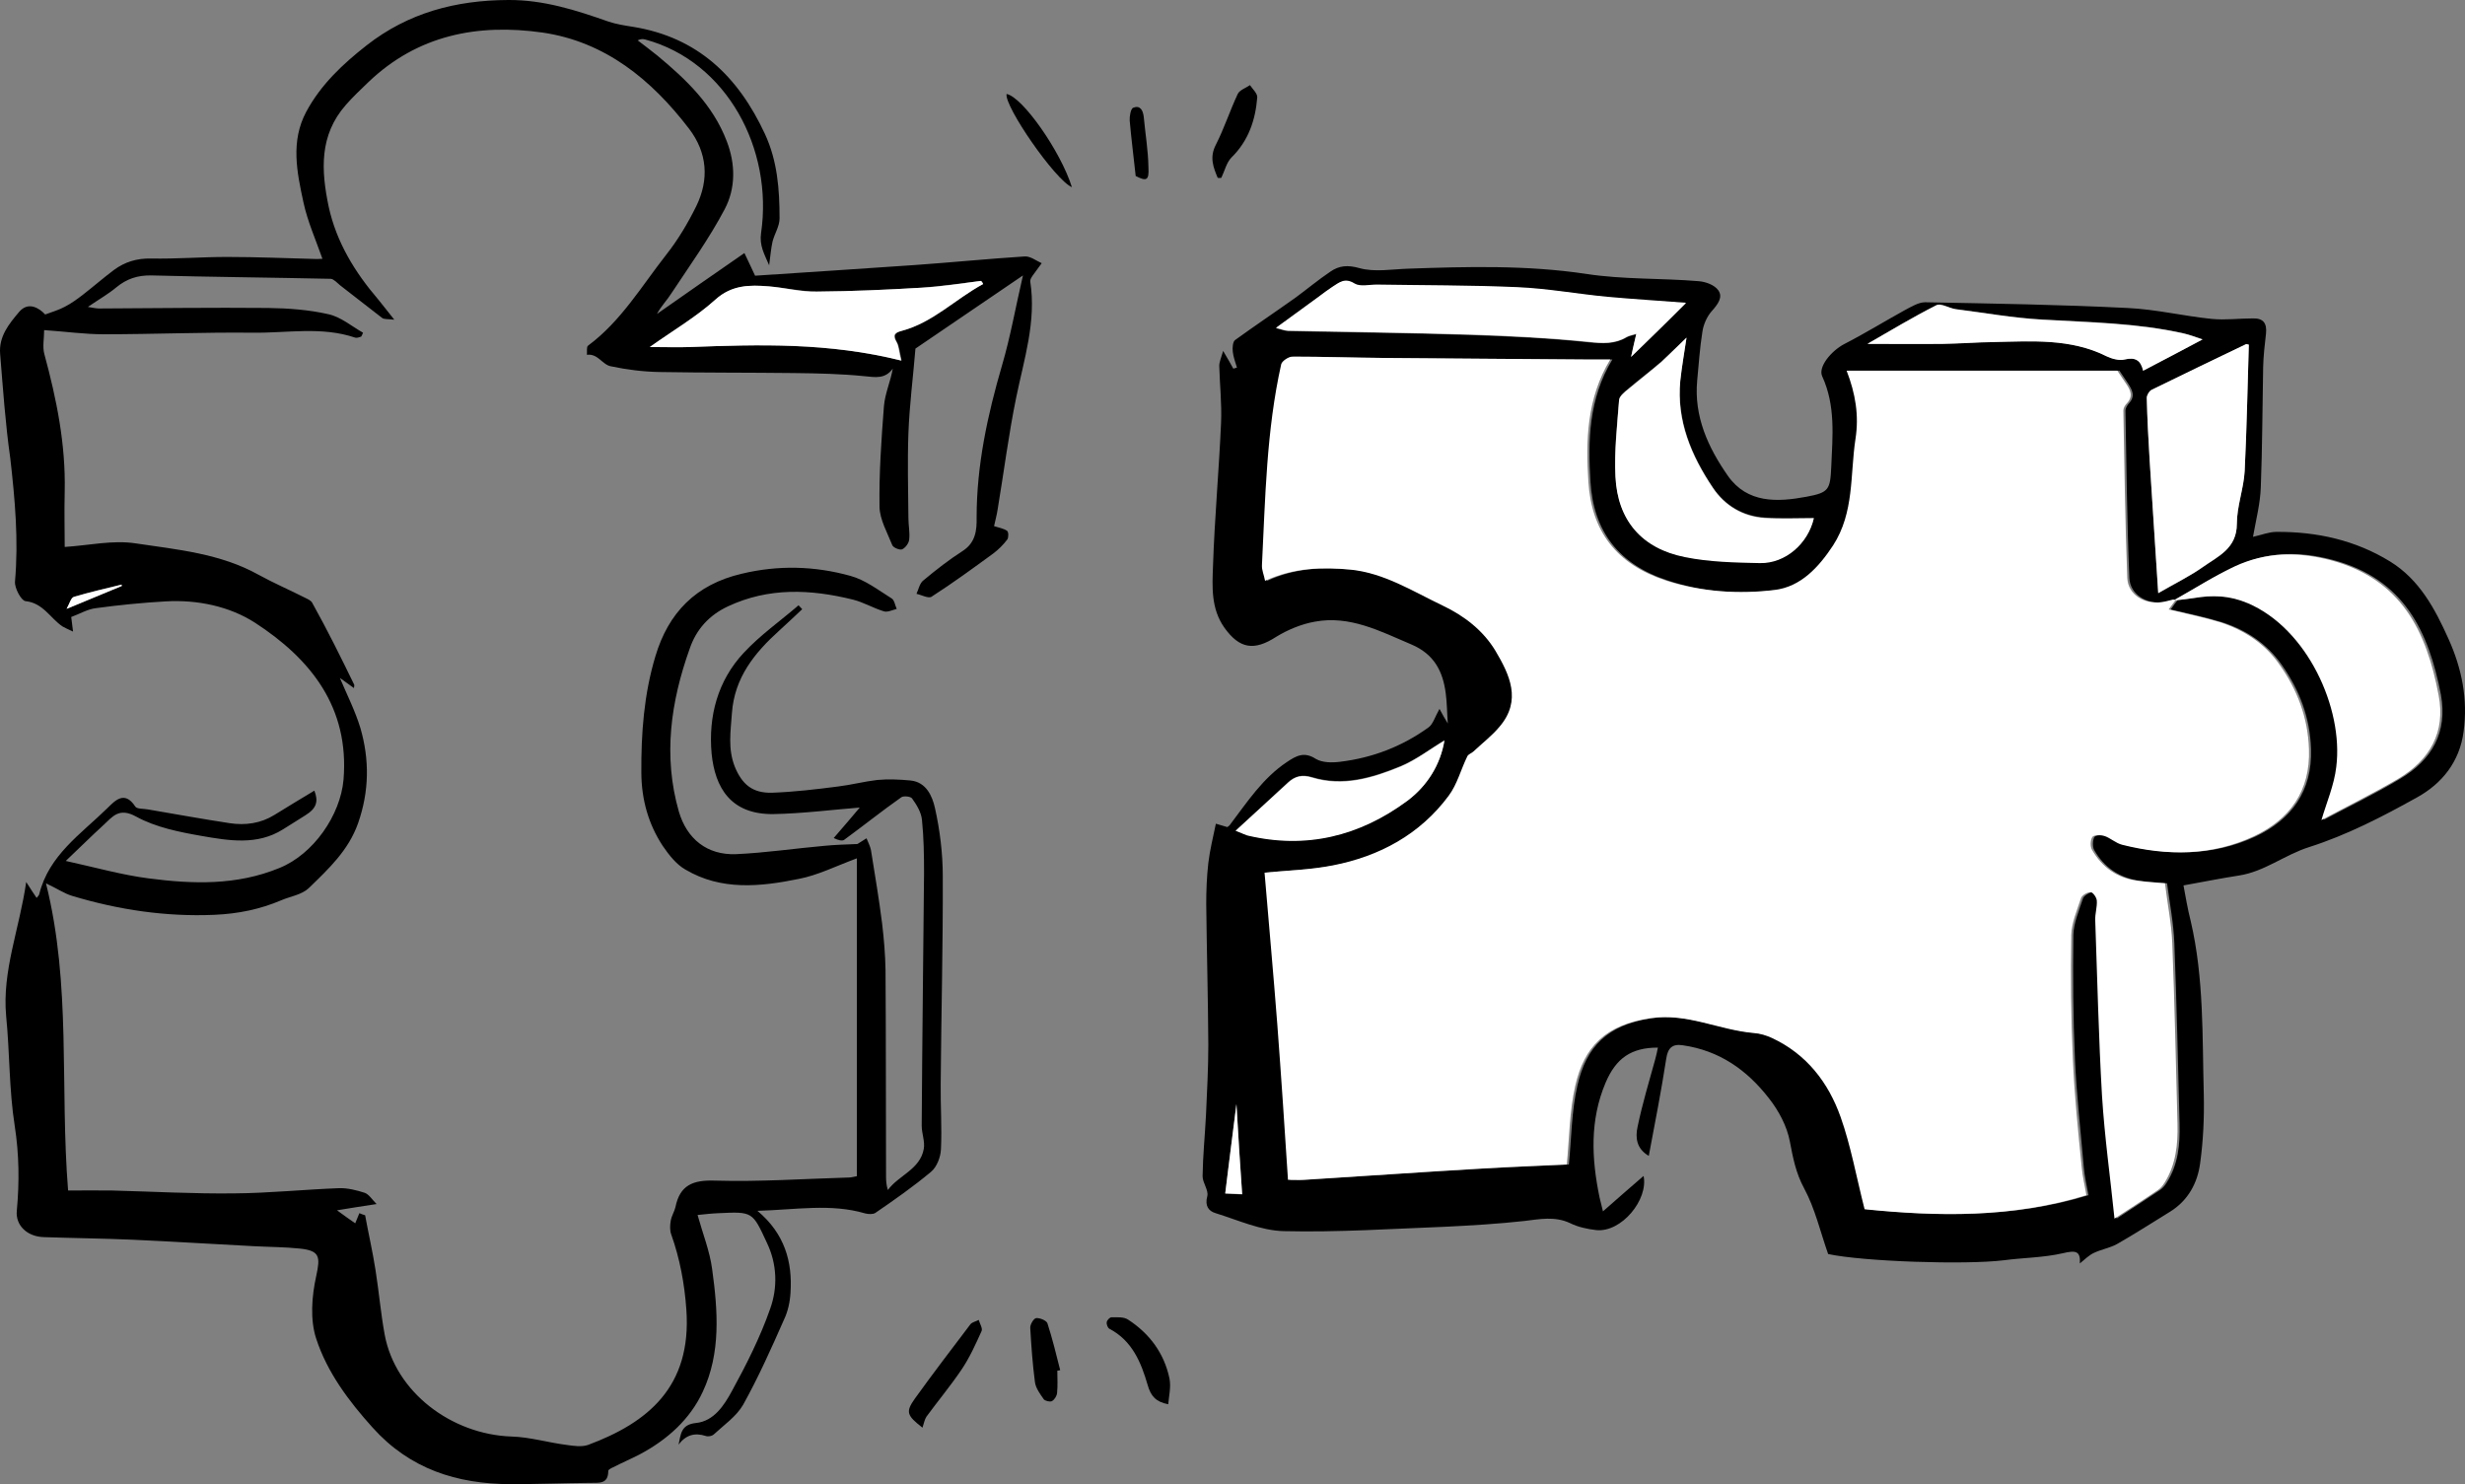<?xml version="1.0" encoding="UTF-8" standalone="no"?>
<!-- Created with Inkscape (http://www.inkscape.org/) -->

<svg
   xmlns:dc="http://purl.org/dc/elements/1.1/"
   xmlns:cc="http://creativecommons.org/ns#"
   xmlns:rdf="http://www.w3.org/1999/02/22-rdf-syntax-ns#"
   xmlns:svg="http://www.w3.org/2000/svg"
   xmlns="http://www.w3.org/2000/svg"
   xmlns:sodipodi="http://sodipodi.sourceforge.net/DTD/sodipodi-0.dtd"
   xmlns:inkscape="http://www.inkscape.org/namespaces/inkscape"
   width="267.236mm"
   height="160.895mm"
   viewBox="0 0 946.901 570.102"
   id="svg5661"
   version="1.1"
   inkscape:version="0.91 r13725"
   sodipodi:docname="no match.svg">
  <rect x="0" y="0" width="946.901" height="570.102" fill="#808080" stroke="none"/>
  <defs
     id="defs5663" />
  <sodipodi:namedview
     id="base"
     pagecolor="#ffffff"
     bordercolor="#666666"
     borderopacity="1.0"
     inkscape:pageopacity="0.0"
     inkscape:pageshadow="2"
     inkscape:zoom="0.35"
     inkscape:cx="2202.736"
     inkscape:cy="-692.09193"
     inkscape:document-units="px"
     inkscape:current-layer="layer1"
     showgrid="false"
     fit-margin-top="0"
     fit-margin-left="0"
     fit-margin-right="0"
     fit-margin-bottom="0"
     inkscape:window-width="1920"
     inkscape:window-height="1056"
     inkscape:window-x="0"
     inkscape:window-y="24"
     inkscape:window-maximized="1" />
  <g
     inkscape:label="Layer 1"
     inkscape:groupmode="layer"
     id="layer1"
     transform="translate(1827.736,729.832)">
    <g
       transform="translate(-1876.677,-842.43)"
       id="Layer_1" />
    <g
       transform="translate(-1876.677,-842.43)"
       id="Layer_2" />
    <path
       d="m -1536.777,-264.73 c 10.5,8.8 13.5,19.6 12.7,31.5 -0.2,3.5 -1,7.2 -2.5,10.3 -4.9,11.1 -9.8,22.1 -15.7,32.7 -2.6,4.5 -7.4,7.8 -11.4,11.5 -0.6,0.5 -2,0.8 -2.9,0.5 -4.3,-1.4 -7.7,-0.4 -10.5,3.3 0.9,-3.9 0.8,-7.7 6.7,-8.3 6.9,-0.7 10.8,-6.8 13.7,-12.1 5.6,-10.2 11,-20.9 14.8,-31.8 2.9,-8.1 2.7,-17.1 -1.3,-25.4 -5.5,-11.9 -5.5,-11.9 -18.4,-11.3 -2.7,0.1 -5.3,0.4 -8.2,0.7 2,7.2 4.7,13.9 5.6,20.8 2.2,15.9 3.4,32.2 -3.6,47.1 -4.9,10.6 -13.7,18.5 -24.3,24.1 -3.3,1.7 -6.8,3.2 -10.1,4.9 -0.7,0.3 -1.9,0.9 -1.9,1.4 0,5.3 -3.7,4.5 -7.2,4.6 -10.1,0.1 -20.3,0.5 -30.4,0.5 -20.6,-0.1 -38.6,-5.8 -52.9,-21.7 -9.2,-10.2 -17.5,-21.3 -21.7,-34.2 -2.4,-7.3 -1.7,-16.3 0,-24 1.6,-7.4 1.5,-9.8 -6.3,-10.6 -5.7,-0.6 -11.6,-0.6 -17.4,-0.9 -15.6,-0.8 -31.2,-1.8 -46.8,-2.5 -11.4,-0.5 -22.8,-0.6 -34.2,-1 -6.3,-0.2 -10.9,-4.5 -10.3,-10.2 1,-10.9 0.9,-21.5 -0.8,-32.5 -2.2,-13.9 -1.9,-28.2 -3.3,-42.2 -1.6,-17.4 5.1,-33.4 7.7,-51.5 1.8,2.9 2.9,4.4 4,6.1 0.4,-0.6 0.9,-0.9 1,-1.4 3.7,-15 16,-23.1 26.1,-33 2.9,-2.8 6.6,-7.1 10.8,-0.7 0.6,1 3.2,0.8 4.8,1.1 10.5,1.8 21,3.7 31.5,5.3 6,0.9 11.9,0.1 17.2,-3.2 5.1,-3.2 10.2,-6.2 15.3,-9.3 1.6,4.1 0.9,6.8 -3.5,9.5 -2.9,1.8 -5.7,3.6 -8.6,5.4 -9.9,6.2 -20.8,4.3 -31.2,2.5 -8.6,-1.5 -17.6,-3.3 -25.1,-7.4 -6.7,-3.7 -9.1,0 -12.7,3.3 -4.5,4.1 -8.8,8.4 -14.4,13.7 11.8,2.6 21.7,5.4 31.8,6.7 16.9,2.2 33.8,2.8 50.3,-4 13.1,-5.3 23.4,-20.3 24.6,-33.9 2.3,-27.8 -12.6,-46.4 -34,-60.3 -9.8,-6.3 -22.1,-8.9 -34.3,-8.2 -8.9,0.5 -17.9,1.4 -26.8,2.6 -3.3,0.4 -6.2,2.2 -9.5,3.4 0.2,1.5 0.4,3.1 0.7,5.6 -1.9,-0.9 -3.1,-1.4 -4.1,-2 -4.7,-3.2 -7.4,-9 -14.2,-9.7 -1.6,-0.2 -4.2,-5 -4,-7.5 1.4,-15.9 0,-31.5 -1.8,-47.3 -1.9,-13.3 -2.8,-26.7 -3.9,-40.1 -0.6,-6.8 3.5,-11.7 7.3,-16.2 3.5,-4.1 7.7,-1.5 10,1 3,-1.1 5.4,-1.8 7.6,-3 2.5,-1.3 4.7,-2.9 6.9,-4.6 4,-3.1 7.9,-6.5 11.9,-9.5 4.2,-3.1 8.8,-4.5 14.2,-4.4 9.7,0.2 19.5,-0.6 29.2,-0.6 11.6,0 23.1,0.5 34.7,0.8 0.6,0 1.3,-0.1 2,-0.1 -2.6,-7.4 -5.7,-14.3 -7.3,-21.7 -2.5,-11.6 -5,-23.4 1.1,-34.8 5.6,-10.4 14,-18.3 23.2,-25.5 16,-12.5 34.2,-17.3 54.3,-17.4 13.6,-0.1 26.1,3.9 38.6,8.3 3,1 6.2,1.5 9.4,2 24.8,4 40.4,19 50.7,41.2 4.8,10.4 5.6,21.3 5.6,32.4 0,3 -1.9,5.8 -2.7,8.9 -0.6,2.7 -0.8,5.4 -1.3,9.1 -1.9,-4.4 -3.8,-7.6 -3.1,-12.4 4.7,-32.2 -13.1,-65.8 -44.4,-74.3 -0.8,-0.2 -1.6,-0.4 -3,0.3 2.5,1.9 5,3.8 7.5,5.8 11.1,9.2 21.4,19 26.7,32.9 3.4,8.8 3.5,18.1 -0.8,26.2 -5.9,11.2 -13.4,21.6 -20.4,32.2 -1.7,2.7 -4,5 -5.6,8 11,-7.7 22,-15.4 33.6,-23.4 1.4,3 2.5,5.2 4.1,8.7 20.2,-1.3 40.8,-2.7 61.4,-4.1 14.1,-1 28.2,-2.4 42.2,-3.3 2.2,-0.1 4.3,1.6 6.5,2.6 -1.1,1.6 -2.4,3.2 -3.5,4.8 -0.4,0.6 -1,1.5 -0.9,2.2 2.4,15.4 -2.4,29.9 -5.4,44.6 -2.9,14.1 -4.7,28.5 -7.1,42.8 -0.3,2.2 -0.9,4.2 -1.4,6.6 1.9,0.6 3.7,0.9 5,1.8 0.6,0.4 0.6,2.6 0.1,3.3 -1.5,2 -3.4,3.9 -5.4,5.4 -7.8,5.7 -15.6,11.4 -23.7,16.6 -1.2,0.8 -3.9,-0.7 -5.8,-1.1 0.8,-1.7 1.2,-4.1 2.7,-5.2 4.8,-4 9.8,-7.9 15.1,-11.3 4.9,-3.2 5.4,-7.9 5.3,-12.8 0,-20.1 4.2,-39.4 9.8,-58.6 3.2,-10.9 5.1,-21.9 8,-34.4 -14.8,10.1 -28.3,19.3 -41.3,28.1 -0.9,11 -2.3,21.7 -2.7,32.5 -0.4,10.9 -0.1,21.7 0,32.6 0,2.8 0.6,5.5 0.3,8.2 -0.1,1.4 -1.4,3.2 -2.7,3.8 -0.9,0.4 -3.4,-0.6 -3.8,-1.6 -1.9,-4.8 -4.8,-9.8 -4.9,-14.7 -0.2,-12.9 0.7,-25.8 1.7,-38.7 0.4,-4.8 2.5,-9.4 3.4,-14.4 -3,4.1 -6.7,3.3 -10.9,2.9 -8.9,-0.9 -18,-1.1 -27,-1.2 -17.2,-0.2 -34.5,-0.1 -51.7,-0.4 -6.2,-0.1 -12.6,-0.9 -18.7,-2.2 -3.3,-0.6 -5,-5 -9.2,-4.4 0.1,-1.2 -0.2,-3 0.4,-3.5 12.7,-9.4 20.6,-22.9 30.1,-35 4.5,-5.7 8.3,-12.1 11.5,-18.6 5,-10.2 4.3,-20.5 -2.8,-29.8 -14.4,-18.8 -32.2,-33.4 -56.3,-36.9 -24.8,-3.5 -47.9,0.9 -66.9,19.1 -3,2.9 -5.9,5.6 -8.6,8.7 -10.3,11.7 -9.5,25.2 -6.6,39.1 3,13.7 10.1,25.2 19,35.6 1.8,2.2 3.5,4.4 6.2,7.8 -2.7,-0.3 -4,-0.1 -4.7,-0.7 -5.4,-4.1 -10.6,-8.3 -16.1,-12.5 -1.1,-0.9 -2.4,-2.4 -3.6,-2.5 -22.9,-0.5 -45.9,-0.7 -68.9,-1.3 -5.3,-0.1 -9.5,1.3 -13.5,4.6 -3.1,2.6 -6.7,4.6 -10.9,7.5 1.9,0.3 3.1,0.6 4.3,0.6 21.6,-0.1 43.3,-0.4 64.9,-0.2 7.8,0.1 15.8,0.7 23.2,2.4 4.7,1 8.9,4.6 13.3,7.1 -0.2,0.5 -0.4,1 -0.7,1.5 -0.7,0.2 -1.6,0.6 -2.3,0.4 -13,-4.4 -26.3,-1.7 -39.5,-1.9 -19,-0.2 -38.2,0.6 -57.2,0.6 -7.2,0 -14.2,-1 -22.8,-1.6 0,3.2 -0.7,6.5 0.1,9.3 4.7,17.3 8.2,34.6 7.8,52.7 -0.2,7.5 0,15 0,21.3 9.3,-0.6 18.4,-2.7 27.1,-1.4 16.1,2.4 32.7,3.9 47.4,12.1 5.8,3.2 11.9,5.8 17.8,8.8 1,0.5 2.4,1.1 2.8,2 5.8,10.4 11,20.9 16.1,31.4 0.1,0.2 0,0.6 -0.1,1.3 -1.9,-1.4 -3.7,-2.7 -5.4,-3.9 2.8,6.6 5.9,12.7 7.9,19.3 3.5,12.1 3.4,24.2 -0.9,36.5 -3.7,10.5 -11.4,17.6 -18.9,24.9 -2.7,2.6 -7.1,3.2 -10.6,4.7 -8.2,3.5 -16.6,5.2 -25.7,5.6 -18.6,0.8 -36.7,-1.9 -54.4,-7.2 -3.2,-0.9 -6,-2.9 -10.3,-4.9 9.8,39.1 5.3,78.2 8.5,118 5.5,0 11.3,-0.1 17,0 15.7,0.4 31.2,1.3 46.9,1.1 13.4,-0.1 26.8,-1.5 40.2,-2 3.3,-0.1 6.8,0.8 9.9,1.8 1.6,0.6 2.8,2.6 4.5,4.3 -5.4,0.8 -9.7,1.5 -15.2,2.4 3,2.2 4.7,3.4 7,5 0.5,-1.2 1.1,-2.6 1.6,-3.9 0.7,0.3 1.4,0.6 2.2,0.8 1.3,7.1 2.9,14 4,21.1 1.3,8.2 2,16.5 3.5,24.7 4.1,22.2 25.7,38.4 48.7,39.2 7.1,0.2 14,2.3 21,3.2 2.9,0.4 6,0.9 8.5,0 22.8,-8.5 39.8,-22.2 37.7,-51.9 -0.7,-10 -2.5,-19.6 -5.8,-28.9 -0.6,-1.6 -0.5,-3.6 -0.2,-5.3 0.3,-1.8 1.4,-3.5 1.8,-5.2 1.7,-8.4 6.6,-10.5 15.2,-10.2 17.2,0.5 34.4,-0.7 51.6,-1.2 0.6,0 1.3,-0.2 2.9,-0.5 0,-40.3 0,-80.6 0,-122.1 -8.1,3 -15,6.5 -22.3,7.9 -14.7,3 -29.8,4.6 -43.6,-3.6 -3.5,-2 -6.3,-5.6 -8.7,-9.1 -5.5,-8.4 -8.1,-17.7 -8.2,-27.9 -0.1,-15.3 1,-30.3 5.4,-44.9 5,-16.8 15.6,-27.6 33.1,-31.7 14.1,-3.4 28.1,-3 41.8,0.8 5.6,1.5 10.8,5.5 15.9,8.7 1,0.6 1.3,2.7 1.9,4 -1.6,0.4 -3.6,1.4 -5,0.9 -4,-1.2 -7.8,-3.5 -11.9,-4.5 -16.2,-4 -32.3,-4.7 -47.9,2.6 -7.3,3.4 -12.2,8.9 -14.7,16.2 -7.3,20.4 -10.3,41.3 -4.2,62.6 3.1,10.6 10.9,16.8 21.9,16.4 11.4,-0.5 22.6,-2.2 34,-3.2 4,-0.4 8,-0.5 12.7,-0.7 0.6,-0.4 2,-1.2 3.5,-2.2 0.6,1.5 1.4,3 1.7,4.5 1.5,9.4 3.1,18.7 4.3,28.3 0.7,5.9 1.2,11.9 1.3,17.8 0.2,26.4 0.1,52.8 0.2,79.3 0,1.6 0.1,3.3 0.7,5.2 4.2,-5.7 12.4,-7.9 13.8,-15.8 0.5,-2.9 -0.8,-5.9 -0.8,-8.9 0.2,-32.4 0.6,-64.7 0.9,-97.1 0,-6.8 -0.1,-13.6 -0.8,-20.4 -0.3,-2.9 -2,-5.7 -3.8,-8.2 -0.5,-0.8 -3.4,-1.1 -4.2,-0.4 -7.4,5.2 -14.5,10.9 -21.9,16.3 -0.7,0.5 -2.2,0.2 -4,-0.7 3.6,-4.2 7.2,-8.3 10,-11.7 -10.4,0.8 -21.8,2.3 -33.2,2.5 -16.4,0.2 -22.4,-10.2 -23.7,-23.2 -1.3,-14.3 2.3,-28 12.3,-38.7 6.3,-6.8 14,-12.2 21.1,-18.3 0.5,0.5 0.9,1 1.4,1.5 -3,2.8 -5.8,5.5 -8.8,8.2 -9.5,8.6 -17.2,18 -18.2,31.7 -0.5,7.1 -1.6,13.7 1.1,20.6 2.8,6.8 6.8,10.2 14.3,10 8.5,-0.3 16.9,-1.3 25.4,-2.4 5,-0.6 9.9,-1.9 15,-2.5 4.2,-0.4 8.6,-0.2 12.8,0.2 6.1,0.6 8.4,6.1 9.4,10.6 1.9,8.5 3,17.4 3,26.2 0.1,26.6 -0.6,53.2 -0.8,79.8 -0.1,8.3 0.5,16.7 0.1,25 -0.1,3 -1.6,6.9 -3.8,8.7 -6.8,5.7 -14.1,10.8 -21.4,15.8 -0.9,0.6 -2.7,0.5 -3.9,0.2 -13.2,-3.9 -26.7,-1.4 -41.4,-1 z m 86.7,-356 c -0.2,-0.4 -0.5,-0.8 -0.7,-1.2 -7.6,0.9 -15.2,2 -22.7,2.6 -13.4,0.8 -26.8,1.4 -40.2,1.5 -6.2,0 -12.4,-1.5 -18.6,-2 -7.4,-0.6 -14.1,-0.6 -20.5,5.1 -7.4,6.6 -16.1,11.7 -25.2,18.2 6,0 10.8,0.1 15.5,0 26.6,-1 53.2,-1.7 81.1,5.2 -0.8,-3.5 -0.9,-5.5 -1.8,-7.1 -1.5,-2.7 -0.7,-3.6 1.9,-4.3 12,-3.2 20.7,-12.3 31.2,-18 z m -330.9,116 c 0,-0.2 0,-0.4 0,-0.6 -6.1,1.5 -12.3,2.9 -18.3,4.7 -1.1,0.3 -1.6,2.6 -2.8,4.6 8,-3.3 14.5,-6.1 21.1,-8.7 z"
       id="path1982"
       inkscape:connector-curvature="0" />
    <path
       d="m -1028.777,-244.53 c 0.3,-4.8 -1.6,-5.1 -6.6,-3.9 -7.4,1.7 -15.2,1.7 -22.7,2.7 -14.8,1.8 -53.8,0.5 -67.4,-2.4 -3,-8.5 -5,-17.4 -9.2,-25.2 -3.2,-5.9 -4.3,-11.7 -5.5,-18 -1.1,-5.9 -4.3,-11.9 -8.1,-16.7 -8.4,-10.8 -19,-18.3 -33.1,-20.3 -4,-0.6 -5.7,1.1 -6.3,5.2 -1.9,12.3 -4.3,24.6 -6.7,37.3 -4.8,-2.8 -5.2,-7.1 -4.3,-11.2 1.8,-8.7 4.4,-17.3 6.8,-26 0.4,-1.4 0.7,-2.9 1,-4.4 -10.3,0 -16.1,4.1 -20.1,13.5 -6.1,14.4 -5.4,29.2 -2.3,44.1 0.3,1.2 0.6,2.5 1.3,5.3 5.6,-5 10.8,-9.4 15.6,-13.6 1.9,9.1 -8.5,21.8 -18.2,20.8 -3.5,-0.4 -7.1,-1.2 -10.1,-2.7 -5.8,-2.7 -11.6,-1.5 -17.5,-0.8 -9.9,1.1 -20,1.7 -30,2.2 -20.8,0.8 -41.6,2.2 -62.4,1.7 -8.8,-0.2 -17.5,-4.2 -26.2,-6.9 -2.7,-0.8 -4.2,-2.8 -3.2,-6.5 0.6,-2.3 -1.8,-5.1 -1.8,-7.7 0.1,-7.8 0.9,-15.6 1.3,-23.4 0.4,-9 0.9,-18 0.9,-27 -0.1,-18 -0.6,-36 -0.8,-54.1 0,-5.2 0.2,-10.5 0.8,-15.8 0.6,-5 1.8,-9.8 2.9,-15.1 1.8,0.5 3.1,0.9 4.4,1.3 0.4,-0.3 0.9,-0.6 1.1,-1 6.6,-8.7 12.5,-17.8 21.8,-24 3.6,-2.4 6.6,-4.1 11.1,-1.2 2.5,1.5 6.3,1.5 9.4,1.1 12.4,-1.5 23.8,-5.9 33.9,-13.2 1.7,-1.2 2.5,-4.1 4.2,-7.1 1.2,2.2 2,3.7 3.2,5.6 -0.3,-4 -0.3,-7.9 -0.8,-11.6 -1.1,-8.5 -4.5,-15.1 -13.3,-18.8 -12,-5.1 -23.6,-11.2 -37,-8.7 -5.1,0.9 -10.4,3.1 -14.8,5.8 -8.5,5.5 -14.1,4.7 -20,-3.6 -5.1,-7.3 -4.6,-15.6 -4.3,-23.6 0.6,-18.3 2.3,-36.7 3.1,-55.1 0.3,-7.3 -0.5,-14.5 -0.7,-21.8 0,-1.4 0.7,-3 1.5,-5.7 1.8,3.1 2.9,4.9 3.9,6.8 0.5,-0.1 1,-0.3 1.4,-0.4 -0.6,-2 -1.4,-4.1 -1.6,-6.1 -0.2,-1.5 0,-3.9 0.9,-4.5 7.6,-5.5 15.5,-10.8 23.1,-16.2 4.5,-3.3 8.8,-6.9 13.4,-10 3.4,-2.4 6.7,-2.7 11.3,-1.4 5.8,1.6 12.5,0.4 18.7,0.2 22.8,-0.8 45.6,-1.4 68.3,2 14.2,2.2 28.8,1.6 43.2,2.8 2.7,0.2 6.1,1.4 7.6,3.5 1.9,2.7 -0.2,5.4 -2.5,8 -1.8,2 -3.2,5.1 -3.6,7.9 -1,6.2 -1.4,12.5 -2,18.7 -1.3,13.9 4.2,25.8 11.8,36.7 7.5,10.6 19,10.1 30.2,8 8.6,-1.6 9.1,-2.7 9.5,-11.6 0.5,-11.7 1.7,-23.4 -3.5,-34.7 -1.6,-3.6 3.5,-9.7 8.4,-12.3 8,-4.1 15.6,-8.8 23.4,-13.1 2.5,-1.3 5.2,-3 7.8,-3 25.9,0.5 51.8,0.9 77.7,2.2 10.9,0.5 21.5,3.1 32.4,4.2 5.2,0.5 10.5,-0.2 15.8,-0.2 4,-0.1 5.4,1.9 5,5.8 -0.5,4.3 -1,8.7 -1.1,13 -0.3,15.4 -0.3,30.6 -0.9,46 -0.2,6.2 -1.8,12.4 -3,19.1 3.3,-0.7 6.1,-1.9 9,-1.9 15.6,-0.1 30.4,3.2 43.7,11.4 11.2,6.9 17.2,18.1 22.4,29.7 5.1,11.3 7.5,23.1 5.8,35.6 -1.5,11.6 -8.3,20 -17.9,25.3 -13.3,7.4 -27,14.5 -41.5,19.1 -9.4,3 -17.1,9.4 -26.9,10.9 -7.1,1.1 -14,2.5 -21.3,3.8 0.8,4.3 1.6,9.1 2.8,13.8 5.1,21.9 4.4,44.2 5,66.5 0.2,8.8 -0.2,17.7 -1.4,26.4 -1,7.6 -4.6,14.3 -11.5,18.6 -6.8,4.2 -13.5,8.5 -20.5,12.5 -2.8,1.5 -6,2 -8.9,3.4 -1.7,0.8 -3.4,2.4 -5.3,4 z m 36.6,-255 c -1.4,0.4 -3,0.9 -4.4,1 -6.7,0.9 -12.9,-3 -13.2,-9.3 -0.9,-21.4 -1.1,-42.8 -1.5,-64.3 0,-0.8 0.6,-1.9 1.2,-2.6 2.7,-2.8 1.5,-5.2 -0.2,-7.8 -1,-1.4 -1.9,-2.9 -3.3,-4.9 -34,0 -68.6,0 -104,0 3.4,8.8 4.8,17.2 3.4,26.2 -2.2,13.8 -0.3,28.2 -8.6,40.9 -5.5,8.5 -12.3,15.9 -22.3,17.1 -14,1.8 -28.3,0.9 -41.9,-3.6 -19.1,-6.2 -28.6,-19 -29.8,-37.9 -1,-15.8 -0.7,-31.9 8.4,-47 -3.3,0 -5.7,0 -8.2,0 -26.2,-0.2 -52.4,-0.3 -78.7,-0.6 -11.8,-0.1 -23.6,-0.5 -35.3,-0.5 -1.4,0 -3.9,1.6 -4.2,2.9 -5.6,25.4 -6.1,51.3 -7.4,77.2 -0.1,1.9 0.8,4 1.2,6 11.1,-5.1 22,-5.3 32.8,-4.3 12.9,1.3 24,8.3 35.4,13.8 8.4,4 15.6,9.5 20.3,17.4 5.4,9.1 10.3,19 1.6,29.1 -3.1,3.5 -6.8,6.5 -10.1,9.6 -0.7,0.7 -1.9,1 -2.3,1.8 -2.5,5 -3.9,10.8 -7.2,15.2 -11.1,14.8 -26.5,23.2 -44.4,26.7 -8.9,1.7 -18.2,1.9 -26.3,2.8 1.6,19 3.4,38.6 4.9,58.3 1.5,19.8 2.7,39.6 4.1,59.7 2.5,0 4.1,0.1 5.8,0 22.6,-1.4 45.2,-3 67.8,-4.3 11.6,-0.7 23.2,-1.1 33.5,-1.6 1,-10 1,-20.5 3.3,-30.4 3.4,-14.8 11.4,-23.3 28.8,-25.8 14.1,-2 26.5,4.6 39.8,5.7 2.4,0.2 4.7,0.9 6.9,1.9 13.2,6.2 21.7,17.1 26.4,30.4 3.9,11.1 6,22.8 9.2,35.4 27.6,2.8 56.6,3.4 85.2,-5.4 -0.7,-3.8 -1.5,-7.3 -1.8,-10.8 -1.2,-13.9 -2.8,-27.8 -3.4,-41.7 -0.7,-15.8 -0.8,-31.6 -0.6,-47.4 0.1,-4.7 2.2,-9.5 3.7,-14.1 0.4,-1.1 2.5,-2.3 3.7,-2.4 0.8,0 2.3,2 2.4,3.2 0.2,2.5 -0.7,5 -0.6,7.6 0.7,22.4 1.2,45 2.6,67.4 0.9,15.8 3.2,31.5 4.8,47.2 5,-3.3 10.9,-7.1 16.7,-11 1,-0.7 1.9,-1.7 2.6,-2.9 4.4,-6.9 5.1,-14.6 4.9,-22.5 -0.6,-23.1 -1.1,-46.3 -2,-69.4 -0.3,-7.7 -1.8,-15.4 -2.8,-23 -3.9,-0.4 -7.3,-0.5 -10.6,-1 -7.7,-1.1 -13.6,-5.1 -17.4,-11.8 -0.7,-1.3 -0.6,-3.8 0.1,-5 0.5,-0.8 3.2,-0.8 4.6,-0.4 2.4,0.8 4.4,2.8 6.9,3.4 17.1,4.3 34.3,4.3 50.4,-3.2 13.8,-6.5 21.8,-17.4 21.3,-33.6 -0.4,-12.1 -4.4,-22.6 -11.3,-32.4 -5.7,-8.1 -13.6,-13.3 -22.9,-16.3 -6.2,-1.9 -12.7,-3.3 -19.7,-4.9 1.4,-2 2,-2.8 2.7,-3.6 2.4,-0.3 4.7,-0.5 7.1,-0.9 7.1,-1.1 13.6,-0.9 20.7,2 22.8,9.6 36.8,40.2 34,62.8 -0.9,7.1 -3.9,13.9 -5.7,20.5 9.2,-4.9 19.6,-9.9 29.4,-15.8 12.2,-7.2 18.2,-17.9 15.6,-32.2 -4.7,-24.4 -14.2,-44.5 -41.4,-51.8 -13.1,-3.5 -25,-3.2 -36.8,2.3 -8.8,3.8 -16.3,8.6 -23.9,12.9 z m 28.3,-97.9 c -0.5,-0.1 -0.9,-0.2 -1.1,-0.1 -12.1,5.7 -24.2,11.6 -36.2,17.5 -0.9,0.5 -1.9,2 -1.9,3.1 0.2,8 0.6,15.9 1.1,23.9 1,16.6 2.2,33.1 3.3,51.1 6.7,-3.8 12.2,-6.6 17.1,-10 5.8,-4.2 13.1,-7.1 13.1,-16.6 0,-6.7 2.6,-13.4 3,-20.2 0.8,-16.2 1.1,-32.3 1.6,-48.7 z m -216,-2.7 c -3.3,3.1 -6.3,6.2 -9.6,9.1 -4.2,3.7 -8.7,7 -12.9,10.6 -1.3,1.1 -3.3,2.7 -3.4,4.1 -0.8,9.8 -1.9,19.7 -1.4,29.4 0.8,16.8 10.2,27.8 26.7,30.9 9.4,1.8 19.1,2 28.8,2.3 9.8,0.2 18.5,-7.5 20.7,-17.2 -6.2,0 -12.5,0.3 -18.7,-0.1 -8.5,-0.5 -15.5,-4.7 -20.1,-11.6 -8.2,-12.3 -13.9,-25.7 -12.5,-41.1 0.6,-5.4 1.5,-10.8 2.4,-16.4 z m -21.3,7.4 c 6.7,-6.5 13.9,-13.5 21.1,-20.6 -10.3,-0.7 -20.3,-1.3 -30.2,-2.3 -11.5,-1.1 -22.9,-3.2 -34.5,-3.7 -18,-0.8 -36,-0.7 -54.1,-1 -2.9,0 -6.5,0.9 -8.5,-0.4 -3.8,-2.4 -5.9,-0.4 -8.6,1.3 -1.8,1.2 -3.6,2.6 -5.4,3.9 -5.1,3.7 -10.2,7.5 -16.2,11.8 2,0.5 3.4,1 4.7,1.1 23.3,0.5 46.7,0.7 70,1.5 15.2,0.5 30.3,1.2 45.4,2.8 5.3,0.5 10,0.8 14.6,-1.9 0.9,-0.5 2,-0.7 3.7,-1.2 -0.9,3.6 -1.5,6.6 -2,8.7 z m -151.9,182 c 1.9,0.7 3.1,1.3 4.4,1.6 22.6,5.4 43.2,0.3 61.6,-13.3 7.9,-5.8 12.7,-14 14.2,-23.1 -5.4,3.3 -10.8,7.4 -16.7,9.9 -10.9,4.5 -22.2,7.9 -34.1,4.3 -3.8,-1.1 -6.6,-0.5 -9.3,2 -6.5,6.1 -12.9,11.9 -20.1,18.6 z m 348.6,-176.7 c 7.7,-4 15,-7.9 22.9,-12.1 -2.8,-0.8 -5,-1.7 -7.3,-2.3 -17.8,-4 -36,-4.3 -54.3,-5.3 -11.1,-0.6 -22.1,-2.6 -33.2,-4 -2.6,-0.3 -5.7,-2.5 -7.5,-1.5 -9.1,4.6 -17.9,10 -26.4,14.8 9.4,0 19.1,0.1 29,0 6.5,-0.1 12.9,-0.6 19.4,-0.7 14.7,-0.2 29.6,-1.4 43.5,5.5 2,1 4.8,1.7 6.9,1.2 4,-0.9 6.1,0.4 7,4.4 z m -348.3,281.7 c -1.5,12.2 -3,23.1 -4.3,34.4 1.6,0.1 3.6,0.2 6.5,0.3 -0.8,-11.4 -1.5,-22.5 -2.2,-34.7 z"
       id="path1984"
       inkscape:connector-curvature="0" />
    <path
       d="m -1473.377,-181.43 c -6,-4.7 -6.6,-6 -2.9,-11.2 6.9,-9.6 14.1,-19 21.3,-28.5 0.7,-0.9 2.2,-1.1 3.2,-1.7 0.4,1.4 1.6,3.3 1.1,4.3 -2.3,5.1 -4.6,10.2 -7.7,14.8 -4.2,6.2 -9.1,12.1 -13.5,18.1 -0.7,1.1 -0.9,2.4 -1.5,4.2 z"
       id="path1986"
       inkscape:connector-curvature="0" />
    <path
       d="m -1378.977,-190.43 c -4.7,-0.9 -6.7,-3.1 -7.9,-7.4 -2.5,-8.6 -5.9,-17 -14.7,-21.6 -0.6,-0.3 -1.2,-1.7 -1,-2.6 0.1,-0.7 1.2,-1.9 1.9,-1.8 2.2,0 4.7,-0.2 6.3,0.9 8.3,5.4 13.9,13 15.9,22.7 0.6,3.2 -0.2,6.5 -0.5,9.8 z"
       id="path1988"
       inkscape:connector-curvature="0" />
    <path
       d="m -1359.977,-661.53 c -1.7,-4.1 -3.2,-7.9 -0.7,-12.7 3.2,-6.3 5.4,-13.1 8.4,-19.5 0.7,-1.5 3.1,-2.3 4.7,-3.4 1,1.5 2.9,3.2 2.8,4.7 -0.7,8.8 -3.4,16.7 -9.9,23.1 -1.9,1.9 -2.6,5.1 -3.9,7.8 -0.4,0.1 -0.9,0.1 -1.4,0 z"
       id="path1990"
       inkscape:connector-curvature="0" />
    <path
       d="m -1421.577,-203.33 c 0,2.9 0.2,5.7 -0.1,8.6 -0.1,1.1 -1,2.6 -2,3.1 -0.7,0.4 -2.6,-0.1 -3.1,-0.7 -1.4,-2 -3.1,-4.3 -3.4,-6.6 -0.9,-6.9 -1.4,-13.8 -1.8,-20.8 -0.1,-1.3 1.3,-3.7 2.3,-3.8 1.4,-0.1 3.9,0.9 4.3,2 1.9,5.9 3.4,12 4.9,18 -0.4,0.1 -0.8,0.2 -1.1,0.2 z"
       id="path1992"
       inkscape:connector-curvature="0" />
    <path
       d="m -1415.977,-657.93 c -6.5,-2.8 -26,-31.1 -25.1,-35.8 6.1,1.1 20.8,22 25.1,35.8 z"
       id="path1994"
       inkscape:connector-curvature="0" />
    <path
       d="m -1391.477,-662.23 c -0.8,-7.5 -1.7,-14.4 -2.3,-21.3 -0.1,-1.6 0.4,-4.5 1.3,-4.9 2.7,-1.1 3.8,0.9 4.1,3.5 0.6,6.5 1.7,12.9 1.8,19.4 0.3,5.1 -0.8,5.4 -4.9,3.3 z"
       id="path1996"
       inkscape:connector-curvature="0" />
    <path
       class="st0"
       d="m -1450.077,-620.73 c -10.6,5.7 -19.3,14.8 -31.4,18 -2.7,0.7 -3.5,1.6 -1.9,4.3 0.9,1.5 0.9,3.6 1.8,7.1 -27.9,-7 -54.5,-6.2 -81.1,-5.2 -4.7,0.2 -9.4,0 -15.5,0 9.2,-6.5 17.9,-11.6 25.2,-18.2 6.3,-5.7 13.2,-5.7 20.5,-5.1 6.2,0.5 12.4,2.2 18.6,2 13.4,-0.1 26.8,-0.7 40.2,-1.5 7.6,-0.4 15.2,-1.6 22.7,-2.6 0.5,0.3 0.7,0.7 0.9,1.2 z"
       id="path1998"
       inkscape:connector-curvature="0"
       style="fill:#ffffff" />
    <path
       class="st0"
       d="m -1780.977,-504.73 c -6.6,2.8 -13.1,5.4 -21.2,8.8 1.2,-2.2 1.7,-4.3 2.8,-4.6 6,-1.8 12.2,-3.2 18.3,-4.7 0.1,0.1 0.1,0.3 0.1,0.5 z"
       id="path2000"
       inkscape:connector-curvature="0"
       style="fill:#ffffff" />
    <path
       class="st0"
       d="m -991.977,-499.33 c -0.6,0.8 -1.1,1.5 -2.7,3.6 7,1.7 13.4,3 19.7,4.9 9.3,3 17.3,8.2 22.9,16.3 6.8,9.6 10.9,20.3 11.3,32.4 0.6,16.2 -7.4,27.1 -21.3,33.6 -16.2,7.5 -33.3,7.5 -50.4,3.2 -2.5,-0.6 -4.5,-2.6 -6.9,-3.4 -1.4,-0.5 -4.1,-0.4 -4.6,0.4 -0.8,1.2 -0.9,3.7 -0.1,5 3.9,6.7 9.7,10.8 17.4,11.8 3.4,0.5 6.8,0.7 10.6,1 0.9,7.7 2.5,15.4 2.8,23 0.9,23.1 1.4,46.3 2,69.4 0.2,7.9 -0.6,15.6 -4.9,22.5 -0.7,1.1 -1.5,2.2 -2.6,2.9 -5.7,3.9 -11.6,7.7 -16.7,11 -1.6,-15.7 -3.8,-31.3 -4.8,-47.2 -1.3,-22.4 -1.8,-45 -2.6,-67.4 -0.1,-2.6 0.8,-5.1 0.6,-7.6 -0.1,-1.2 -1.5,-3.2 -2.4,-3.2 -1.3,0 -3.4,1.2 -3.7,2.4 -1.5,4.6 -3.6,9.4 -3.7,14.1 -0.3,15.8 -0.1,31.6 0.6,47.4 0.6,13.9 2,27.8 3.4,41.7 0.3,3.6 1.2,7.1 1.8,10.8 -28.6,8.8 -57.4,8.2 -85.2,5.4 -3.2,-12.6 -5.3,-24.4 -9.2,-35.4 -4.7,-13.3 -13.1,-24.2 -26.4,-30.4 -2.2,-1 -4.5,-1.7 -6.9,-1.9 -13.4,-1.1 -25.7,-7.8 -39.8,-5.7 -17.4,2.6 -25.4,11.1 -28.8,25.8 -2.3,9.9 -2.3,20.4 -3.3,30.4 -10.2,0.5 -21.8,0.9 -33.5,1.6 -22.6,1.3 -45.2,2.9 -67.8,4.3 -1.6,0.1 -3.4,0 -5.8,0 -1.3,-20.1 -2.6,-39.8 -4.1,-59.7 -1.5,-19.6 -3.3,-39.1 -4.9,-58.3 8.1,-0.8 17.3,-1 26.3,-2.8 17.9,-3.5 33.4,-11.9 44.4,-26.7 3.3,-4.4 4.7,-10.1 7.2,-15.2 0.4,-0.8 1.5,-1.1 2.3,-1.8 3.4,-3.2 7.2,-6.1 10.1,-9.6 8.6,-10.1 3.8,-20 -1.6,-29.1 -4.7,-7.8 -11.9,-13.4 -20.3,-17.4 -11.5,-5.5 -22.5,-12.5 -35.4,-13.8 -10.8,-1 -21.7,-0.8 -32.8,4.3 -0.4,-2.2 -1.3,-4.1 -1.2,-6 1.3,-25.8 1.7,-51.7 7.4,-77.2 0.3,-1.2 2.8,-2.9 4.2,-2.9 11.8,0 23.6,0.4 35.3,0.5 26.2,0.2 52.4,0.4 78.7,0.6 2.5,0 5,0 8.2,0 -9.1,15 -9.4,31.2 -8.4,47 1.2,18.8 10.6,31.6 29.8,37.9 13.6,4.4 28,5.3 41.9,3.6 9.9,-1.3 16.7,-8.6 22.3,-17.1 8.2,-12.7 6.5,-27.1 8.6,-40.9 1.4,-9 0,-17.4 -3.4,-26.2 35.4,0 70,0 104,0 1.3,2 2.4,3.5 3.3,4.9 1.8,2.6 2.9,5 0.2,7.8 -0.6,0.6 -1.2,1.7 -1.2,2.6 0.4,21.4 0.7,42.9 1.5,64.3 0.3,6.5 6.6,10.2 13.2,9.3 1.5,-0.2 3,-0.7 4.4,-1 l 1,0.2 z"
       id="path2002"
       inkscape:connector-curvature="0"
       style="fill:#ffffff" />
    <path
       class="st0"
       d="m -992.177,-499.53 c 7.7,-4.3 15.1,-9.1 23,-12.8 11.8,-5.4 23.7,-5.7 36.8,-2.3 27.2,7.3 36.8,27.4 41.4,51.8 2.8,14.2 -3.4,25 -15.6,32.2 -9.9,5.8 -20.3,10.9 -29.4,15.8 1.9,-6.6 4.9,-13.4 5.7,-20.5 2.8,-22.5 -11.2,-53.1 -34,-62.8 -7.1,-3 -13.6,-3.2 -20.7,-2 -2.4,0.4 -4.7,0.6 -7.1,0.9 0.1,-0.1 -0.1,-0.3 -0.1,-0.3 z"
       id="path2004"
       inkscape:connector-curvature="0"
       style="fill:#ffffff" />
    <path
       class="st0"
       d="m -963.877,-597.43 c -0.5,16.4 -0.8,32.5 -1.6,48.6 -0.4,6.8 -3,13.4 -3,20.2 0,9.5 -7.3,12.5 -13.1,16.6 -4.9,3.5 -10.4,6.1 -17.1,10 -1.1,-17.9 -2.3,-34.5 -3.3,-51.1 -0.5,-8 -0.9,-15.9 -1.1,-23.9 0,-1 0.9,-2.6 1.9,-3.1 12,-5.9 24.2,-11.7 36.2,-17.5 0.2,-0.1 0.6,0.1 1.1,0.2 z"
       id="path2006"
       inkscape:connector-curvature="0"
       style="fill:#ffffff" />
    <path
       class="st0"
       d="m -1179.877,-600.13 c -0.8,5.5 -1.8,11.1 -2.4,16.6 -1.5,15.4 4.2,28.8 12.5,41.1 4.6,6.9 11.6,11.1 20.1,11.6 6.2,0.4 12.5,0.1 18.7,0.1 -2.2,9.7 -10.9,17.4 -20.7,17.2 -9.6,-0.2 -19.5,-0.4 -28.8,-2.3 -16.6,-3.3 -25.9,-14.1 -26.7,-30.9 -0.5,-9.7 0.7,-19.7 1.4,-29.4 0.1,-1.4 2,-3 3.4,-4.1 4.3,-3.6 8.7,-7 12.9,-10.6 3.2,-3 6.3,-6.2 9.6,-9.3 z"
       id="path2008"
       inkscape:connector-curvature="0"
       style="fill:#ffffff" />
    <path
       class="st0"
       d="m -1201.177,-592.73 c 0.5,-2.2 1.1,-5.2 2,-8.9 -1.6,0.5 -2.8,0.7 -3.7,1.2 -4.6,2.8 -9.3,2.5 -14.6,1.9 -15.1,-1.5 -30.2,-2.3 -45.4,-2.8 -23.3,-0.7 -46.7,-1 -70,-1.5 -1.3,0 -2.7,-0.6 -4.7,-1.1 5.9,-4.3 11.1,-8.1 16.2,-11.8 1.7,-1.3 3.6,-2.7 5.4,-3.9 2.7,-1.7 4.8,-3.7 8.6,-1.3 2.2,1.3 5.6,0.4 8.5,0.4 18,0.3 36,0.2 54.1,1 11.6,0.5 22.9,2.6 34.5,3.7 9.9,0.9 20,1.5 30.2,2.3 -7.2,7.3 -14.5,14.4 -21.1,20.8 z"
       id="path2010"
       inkscape:connector-curvature="0"
       style="fill:#ffffff" />
    <path
       class="st0"
       d="m -1353.077,-410.73 c 7.2,-6.6 13.7,-12.5 20.1,-18.4 2.8,-2.6 5.5,-3.2 9.3,-2 11.9,3.6 23.2,0.2 34.1,-4.3 5.9,-2.5 11.3,-6.7 16.7,-9.9 -1.5,9.1 -6.5,17.3 -14.2,23.1 -18.4,13.6 -38.9,18.7 -61.6,13.3 -1.3,-0.5 -2.6,-1.1 -4.4,-1.8 z"
       id="path2012"
       inkscape:connector-curvature="0"
       style="fill:#ffffff" />
    <path
       class="st0"
       d="m -1004.477,-587.43 c -0.9,-4 -3,-5.3 -7.1,-4.3 -2,0.5 -4.8,-0.2 -6.9,-1.2 -13.9,-7 -28.8,-5.8 -43.5,-5.5 -6.5,0.1 -12.9,0.6 -19.4,0.7 -9.7,0.1 -19.6,0 -29,0 8.5,-4.9 17.3,-10.2 26.4,-14.8 1.7,-0.9 4.9,1.1 7.5,1.5 11.1,1.4 22.1,3.4 33.2,4 18.1,1.1 36.4,1.3 54.3,5.3 2.3,0.5 4.5,1.3 7.3,2.3 -7.9,4.2 -15.1,8 -22.8,12 z"
       id="path2014"
       inkscape:connector-curvature="0"
       style="fill:#ffffff" />
    <path
       class="st0"
       d="m -1352.777,-305.73 c 0.7,12.1 1.4,23.2 2.2,34.6 -2.9,-0.1 -4.8,-0.2 -6.5,-0.3 1.3,-11 2.8,-22 4.3,-34.3 z"
       id="path2016"
       inkscape:connector-curvature="0"
       style="fill:#ffffff" />
  </g>
</svg>
